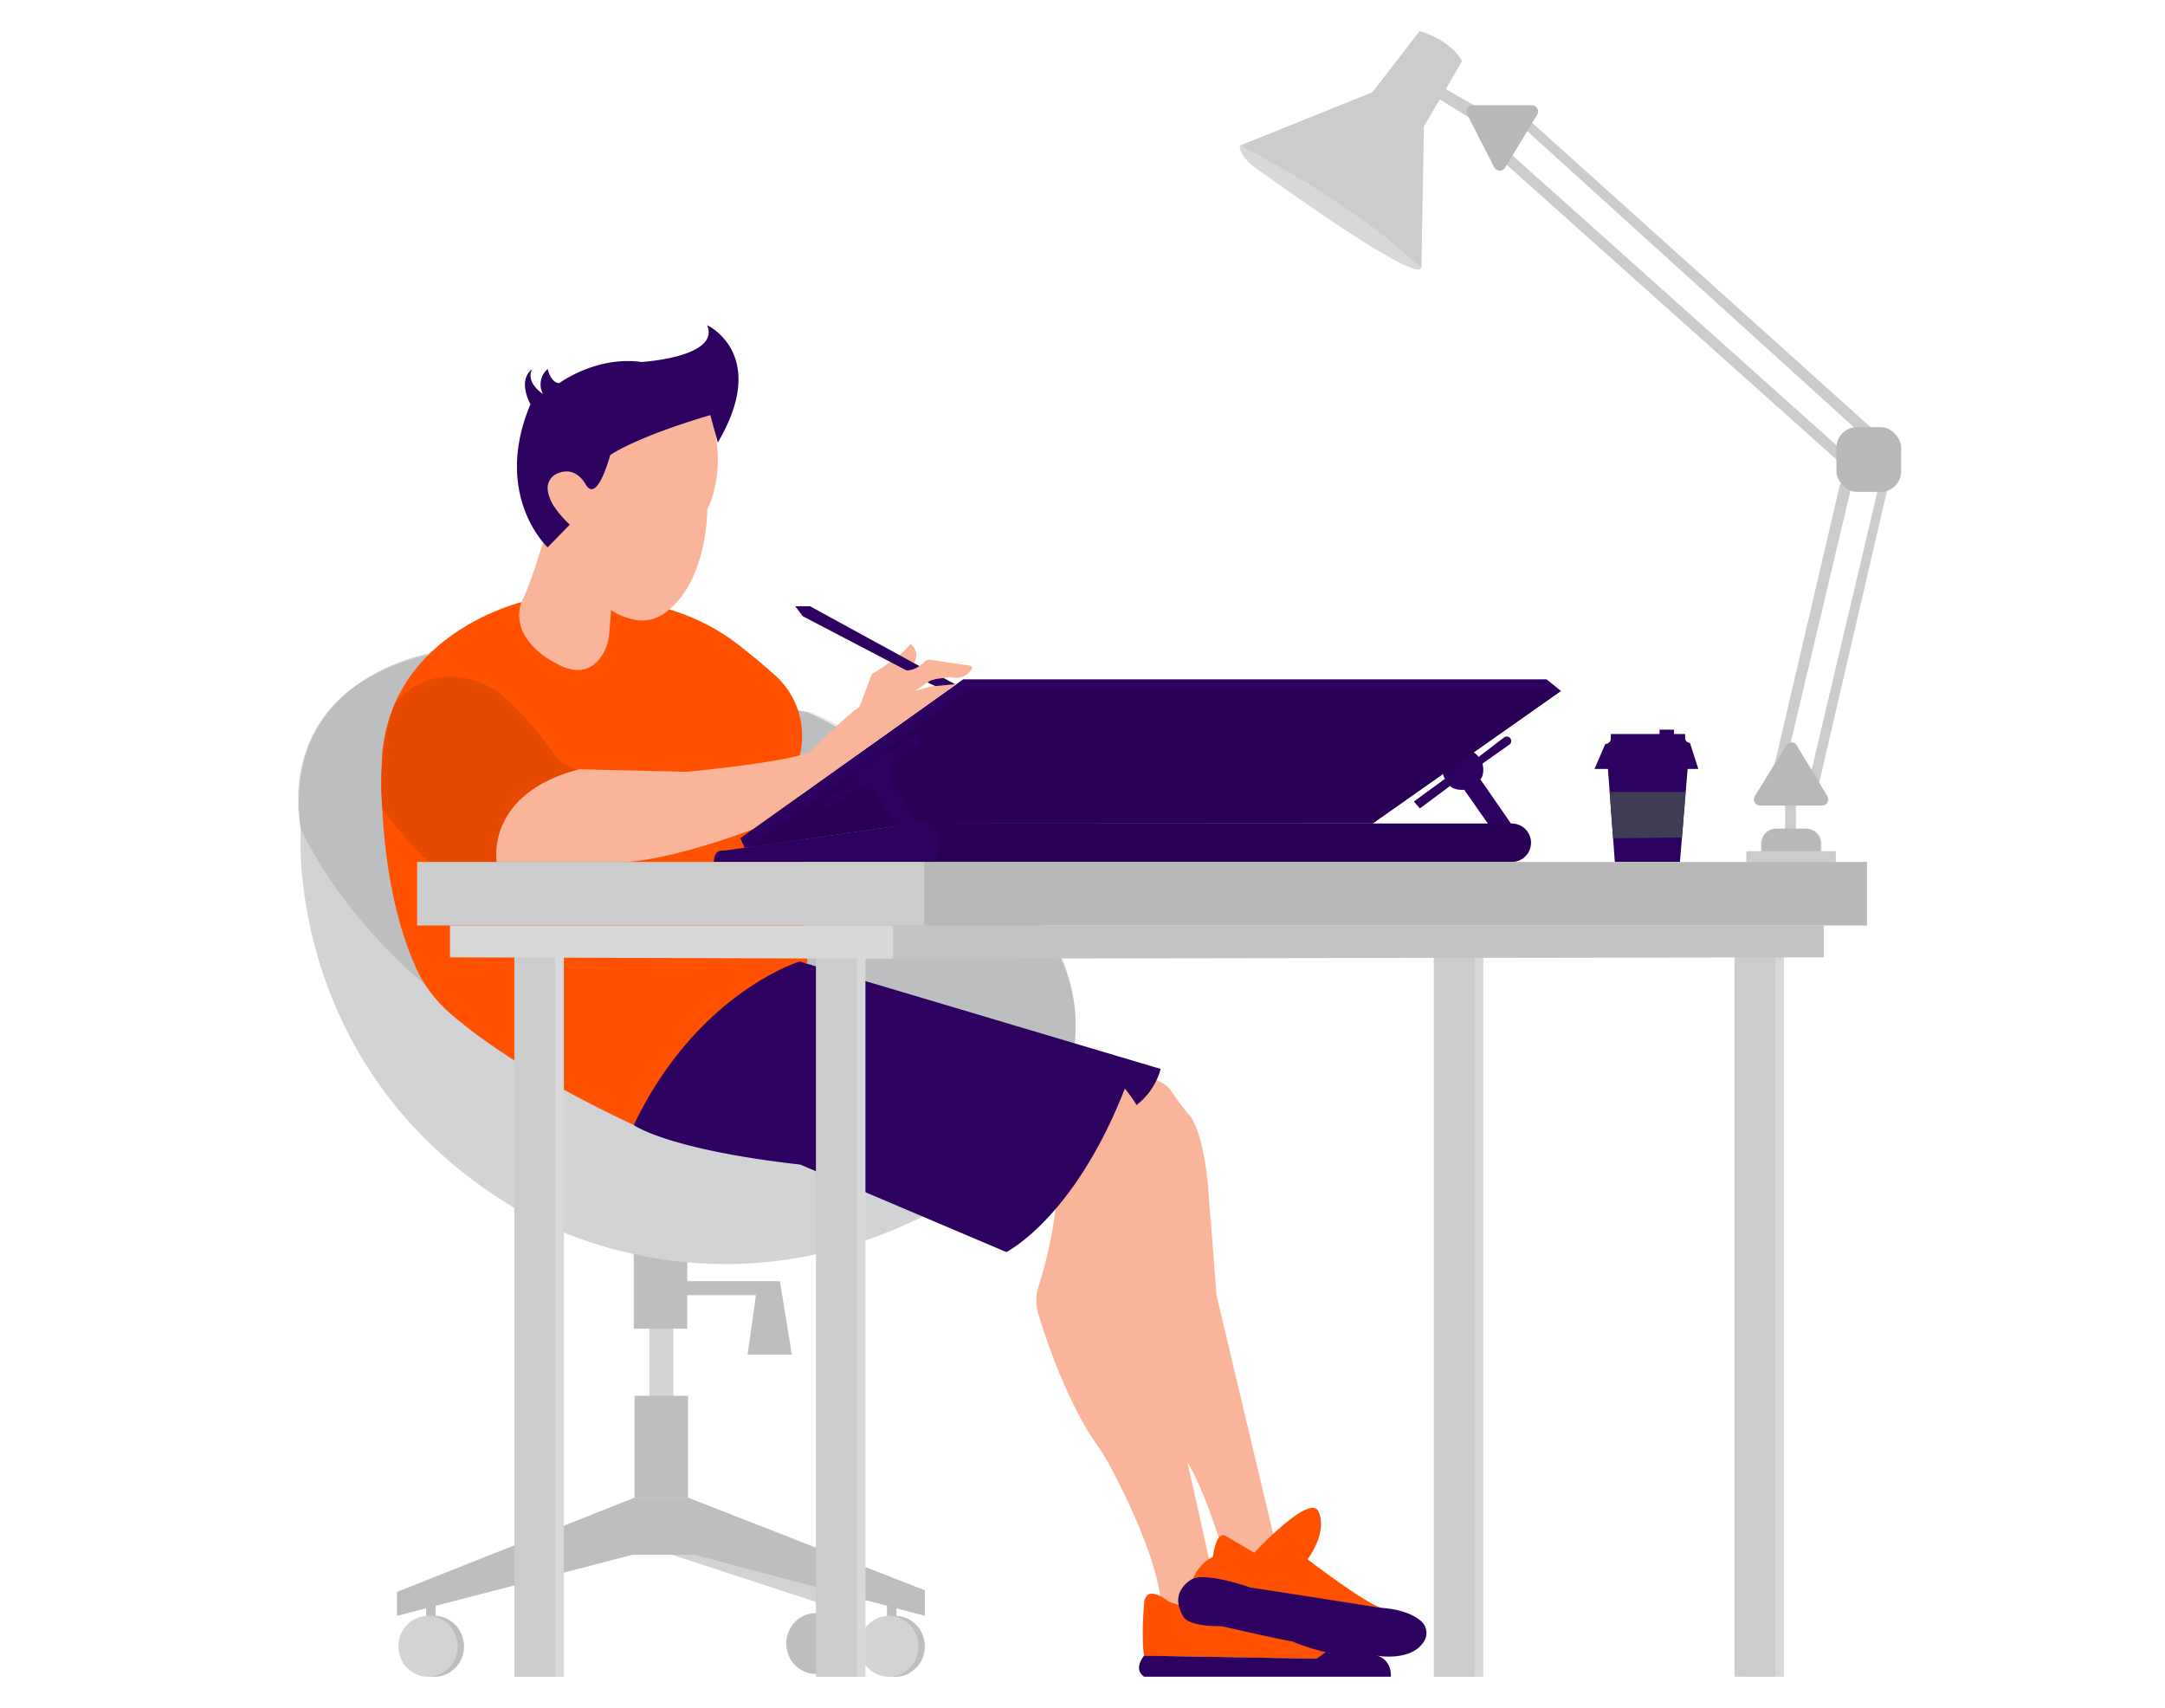  <!DOCTYPE svg PUBLIC "-//W3C//DTD SVG 1.1//EN" "http://www.w3.org/Graphics/SVG/1.1/DTD/svg11.dtd">
<svg id="b82b2812-52d3-4468-9dcb-70dbb603cd17" data-name="Layer 1" xmlns="http://www.w3.org/2000/svg" width="865.76" height="682.89" viewBox="0 0 865.76 682.89">
<defs>
<style xmlns="http://www.w3.org/1999/xhtml">*, ::after, ::before { box-sizing: border-box; }
img, svg { vertical-align: middle; }
</style>
<style xmlns="http://www.w3.org/1999/xhtml">*, body, html { -webkit-font-smoothing: antialiased; }
img, svg { max-width: 100%; }
</style>
</defs>
<ellipse cx="357.97" cy="658.25" rx="11.86" ry="12.18" fill="#bcbec0"/>
<rect x="354.7" y="641.68" width="3.81" height="5.52" fill="#bcbec0"/>
<ellipse cx="355.44" cy="658.25" rx="11.86" ry="12.18" fill="#d1d3d4"/>
<rect x="170.42" y="641.68" width="3.81" height="5.52" fill="#bcbec0"/>
<ellipse cx="173.69" cy="658.25" rx="11.86" ry="12.18" fill="#bcbec0"/>
<ellipse cx="326.28" cy="657.13" rx="11.86" ry="12.18" fill="#bcbec0"/>
<path d="M264.29,620.2l65.63,21.48s-.74-10,0-10.74-65.47-13-65.47-13Z" fill="#d1d3d4"/>
<rect x="259.66" y="529.82" width="9.58" height="30.66" fill="#d1d3d4"/>
<polygon points="316.66 541.64 311.87 512.26 311.87 512.26 303.09 512.26 274.82 512.26 274.82 497.73 253.43 497.73 253.43 531.26 274.82 531.26 274.82 517.85 302.3 517.85 298.94 541.64 316.66 541.64" fill="#bcbec0"/>
<path d="M464.34,641.68c-1.27-17.8-14.42-44.22-20.36-55.33a72.79,72.79,0,0,0-4.88-8c-12.26-17.31-20.59-42.1-23.93-53.23a18.14,18.14,0,0,1,.19-11,166.26,166.26,0,0,0,7.17-34.73l27.32-47S463,449.69,462.7,465.81c0,0,4.91,93.72,11.47,115.85l16.4,73.23Z" fill="#f9b499"/>
<path d="M458.87,430.29s7.92,2.73,9.29,5.74c0,0,6.29,9,7.92,10.38,0,0,4.65,5.46,6.84,26l3.55,45.48L510.24,618l-9.56,6.6-12.3-6.6s-9.29-30.29-15.85-36l-20-140.71Z" fill="#f9b499"/>
<rect x="576.78" y="381.32" width="16.37" height="289.1" fill="#d8d8d8"/>
<rect x="697.02" y="381.28" width="16.37" height="289.1" fill="#d8d8d8"/>
<rect x="573.35" y="381.32" width="16.37" height="289.1" fill="#ccc"/>
<rect x="693.58" y="381.28" width="16.37" height="289.1" fill="#ccc"/>
<path d="M177.26,260.13s-65.62,7.66-57,71.37c0,0-7.19,95.81,85.27,151.38,0,0,73.29,48.38,163.83,3.35,0,0,64.91-27.51,60.6-81.56a64.23,64.23,0,0,0-13.18-33.82C401,350.23,360.06,300.26,322.6,284.7Z" fill="#d1d3d4"/>
<path d="M170.74,394.36s-32.19-25.25-50.48-62.86c0,0-14.74-58.89,59.5-71.37L323.49,284.7s37,9.54,97.31,90c0,0,41.55,67.49-50.35,111.56l-49.56-20.6s-55.33-6.7-66.87-15.81C254,449.82,188.49,420.82,170.74,394.36Z" opacity="0.1"/>
<path d="M322.89,384.91c-42.39,13.42-69.46,64.91-69.46,64.91-40.24-18.81-62.49-35.19-73.32-44.56a53.61,53.61,0,0,1-14-18.82c-16.31-36.89-13.33-84.4-13.33-84.4,4.08-50.3,57.73-61.79,57.73-61.79s22.9-2.31,45.21.82a84.45,84.45,0,0,1,39.92,17c4,3.13,8.89,7.1,14.26,11.9a32.54,32.54,0,0,1,10.31,30.25c-.48,2.51-1,4.85-1.52,6.67" fill="#ff5100" data-primary="true"/>
<polygon points="158.74 646.07 158.74 636.49 253.75 598.8 275.14 598.8 369.84 635.85 369.84 646.07 277.7 621.64 252.95 621.64 158.74 646.07" fill="#bcbec0"/>
<rect x="209.12" y="381.32" width="16.37" height="289.1" fill="#d8d8d8"/>
<path d="M402.41,500.6s27.07-13.33,47.42-65.39c0,0,3.92,5,4.64,6.63a27.17,27.17,0,0,0,9.66-14.45L319.78,384.44s-41,12.45-66.35,65.38c0,0,13.41,9.82,66.59,15.81Z" fill="#2c0160" data-secondary="true"/>
<path d="M467.56,640.48s-9.82-8.14-10.06,1.2c0,0-1.2,12.69,0,20.36l69,1.19s2.81-2.32,4-2.55Z" fill="#ff5100" data-primary="true"/>
<path d="M477.14,631.14a16.63,16.63,0,0,1,7.9-8.7s1.23-11.18,5.53-8.07l11,6.47s21.08-22.76,25.39-17c0,0,4.79,6.95-4.07,19.64,0,0,24.54,18.76,30,19.48,0,0-44.89-6.54-52.8-8.22C500.13,634.73,482.17,628.74,477.14,631.14Z" fill="#ff5100" data-primary="true"/>
<path d="M457.5,662s-4.55,5.28,0,8.39h98.68s.72-6.24-5.27-8.39c0,0-8.14,1-20.84-1.44l-3.59,2.63Z" fill="#2c0160" data-secondary="true"/>
<path d="M477.14,631.14s-10.08,4.71-4.08,14.93c0,0,1,4.29,15.58,4.14,0,0,18.24,4.24,28.16,6.12,0,0,19.18,8.25,34.11,5.71,0,0,13.61,2.38,18.58-5.83a6.25,6.25,0,0,0-1.2-8c-2.51-2.22-7.23-4.71-15.94-5.35l-52.22-8.14S483.13,628.74,477.14,631.14Z" fill="#2c0160" data-secondary="true"/>
<path d="M358.5,330.22l2.23,3.68a7.15,7.15,0,0,1,6.71-4.63l181.55-.1,28.14-19.8a3,3,0,0,0,.73,2l-12.46,9.1,2.4,2.76,12.09-9c1.68,1.91,5.63,1.55,5.63,1.55L595.7,330.3h9.22L592,311.62c1.91-2.15.84-6.33.84-6.33l10.72-7.55a1.78,1.78,0,0,0,.49-2.4h0a1.78,1.78,0,0,0-2.6-.48l-10.17,7.78a6.94,6.94,0,0,0-2-1.82l34.91-24.57-5.75-4.63H385.17l-89.1,63.48,1.68,3.85Z" fill="#2c0160" data-secondary="true"/>
<path d="M637.62,307.45h41.51L675.78,297h0a1.92,1.92,0,0,1-1.92-1.91v-1.6h-29.7v1.76a2.23,2.23,0,0,1-2.23,2.23h0Z" fill="#2c0160" data-secondary="true"/>
<rect x="663.64" y="291.74" width="5.75" height="2.71" fill="#2c0160" data-secondary="true"/>
<polygon points="642.89 305.95 645.76 344.63 671.79 344.63 674.98 305.95 642.89 305.95" fill="#2c0160" data-secondary="true"/>
<polygon points="672.6 334.84 645.06 335.18 643.68 316.64 674.02 316.64 672.6 334.84" fill="#3f3d56"/>
<rect x="698.34" y="340.32" width="35.78" height="4.3" fill="#ccc"/>
<rect x="713.87" y="321.42" width="4.28" height="12.15" fill="#ccc"/>
<polygon points="723.68 311.06 751.47 193.54 755.22 193.54 726.96 315.21 723.68 311.06" fill="#ccc"/>
<polygon points="735.82 193.54 740.61 193.54 712.59 311.62 708.75 309.46 735.82 193.54" fill="#ccc"/>
<polygon points="736.78 185.88 601.69 65.16 603.92 61.33 743.16 185.88 736.78 185.88" fill="#ccc"/>
<polygon points="610.31 52.07 743.16 172.46 749.87 172.46 610.31 46.96 610.31 52.07" fill="#ccc"/>
<path d="M495.82,58.21s-1.15,4.37,8.92,10.84c.44.28.86.56,1.27.86,6.3,4.55,59.23,42.59,62.39,37.4C568.4,107.31,540.61,75.7,495.82,58.21Z" fill="#d8d8d8"/>
<path d="M198.63,276.25s-22.69-15.74-40.69,5.05c0,0-7.41,17.92-5,41.95,0,0,12.67,17.83,19.19,21.38h26.52s-5.22-26.34,33-37.05a13.77,13.77,0,0,1-9.62-5.49S210.36,285.19,198.63,276.25Z" fill="#ff5100" data-primary="true"/>
<path d="M198.63,276.25s-22.69-15.74-40.69,5.05c0,0-7.41,17.92-5,41.95,0,0,12.67,17.83,19.19,21.38h26.52s-5.22-26.34,33-37.05a13.77,13.77,0,0,1-9.62-5.49S210.36,285.19,198.63,276.25Z" opacity="0.1"/>
<path d="M243.84,344.63H198.63s-4.79-27.21,33-37.05l43.15,1s41.84-3.91,49.51-8.22c0,0,12.45-12.94,19.4-17.73l5-13.17s11.3-6.47,15.37-12c0,0,3.83,2.4,1.67,7.19,0,0-1.67,3.47-4.43,3.71a13.79,13.79,0,0,0,8.75-4.07,3.5,3.5,0,0,1,2.75-.36l15.07,2.21a.93.93,0,0,1,.67,1.39c-1,1.65-3.34,4.28-8.51,3.26l-5.66.62a6.76,6.76,0,0,0-3.09,1.15L366,276.25l5.45-1.61a4.36,4.36,0,0,1,.94-.19l10.14-.95L301,331.59S263.15,346.25,243.84,344.63Z" fill="#f9b499"/>
<rect x="205.69" y="381.32" width="16.37" height="289.1" fill="#ccc"/>
<path d="M209,252.42a15.65,15.65,0,0,1,.33-13.51c1.5-3,4-9.26,7.83-22.25l4.69-14.38s-6.57-7.2,0-12.83c0,0,6.88-4.06,12.2,3.76,0,0,1.25,5,5.32.31A38.4,38.4,0,0,0,244.06,182s11.88-8.45,40-15.95c0,0,7.51,18.76-1.25,37.84,0,0,.26,29.27-17.37,41.51a15.2,15.2,0,0,1-12,2.3,24.3,24.3,0,0,1-9.06-3.77l-.73,9.28a19.16,19.16,0,0,1-2.89,8.84c-3,4.62-8.83,9.09-19.52,2.52C221.23,264.52,212.75,260.53,209,252.42Z" fill="#f9b499"/>
<path d="M219,218.85s-22.21-20.64-6.88-57.23c0,0-5.4-9.39.74-14.08,0,0-3.25,4.69,4.26,10a8.14,8.14,0,0,1,1.88-10s1.25,5.63,4.69,5.63c0,0,14.7-10.94,32.84-8.44,0,0,31.59-1.88,26.27-14.7,0,0,25.07,11.57,4.25,46.91l-3-10.94s-27.27,7.68-40,15.95c0,0-5.09,19.31-9.72,12,0,0-3.85-8.09-11.61-4.57A6.3,6.3,0,0,0,219,195c0,3.13,1.72,8,8.84,14.79Z" fill="#2c0160" data-secondary="true"/>
<rect x="329.71" y="381.32" width="16.37" height="289.1" fill="#d8d8d8"/>
<rect x="326.28" y="381.32" width="16.37" height="289.1" fill="#ccc"/>
<polygon points="179.94 382.77 179.94 370.04 356.85 370.04 729.35 370.04 729.35 382.77 357.14 383.33 179.94 382.77" fill="#d8d8d8"/>
<polygon points="357.14 383.33 357.14 370.04 729.35 370.04 729.35 382.77 357.14 383.33" opacity="0.1"/>
<rect x="253.75" y="558.09" width="21.39" height="40.72" fill="#bcbec0"/>
<ellipse cx="171.16" cy="658.25" rx="11.86" ry="12.18" fill="#d1d3d4"/>
<path d="M300,338.64l86.8-62.39H624.2L549,329.17l-179,.1s-7.36-.88-9.28,4.63l-2.23-3.68Z" fill="#2c0160" data-secondary="true"/>
<path d="M300,338.64l86.8-62.39H624.2L549,329.17l-179,.1s-7.36-.88-9.28,4.63l-2.23-3.68Z" opacity="0.1"/>
<path d="M340.53,309.69s-1.39,1.52.76,2.24l-11.13,7.95a1.86,1.86,0,0,0-.43,2.6h0a1.86,1.86,0,0,0,2.6.41l11.32-8.31a9.63,9.63,0,0,0,9.4.09s4.65-1.85,3.46-8.88l10.65-8.1a2.05,2.05,0,0,0,.55-2.87h0a2,2,0,0,0-2.95-.46l-10.25,7.92c.08-.65-.33-1.92-1.74-1.39Z" fill="#2c0160" data-secondary="true"/>
<polygon points="348.73 315.06 361.69 335.49 367.44 329.27 354.99 310.11 348.73 315.06" fill="#2c0160" data-secondary="true"/>
<path d="M367.44,329.27H604.55a7.68,7.68,0,0,1,7.68,7.68h0a7.68,7.68,0,0,1-7.68,7.68H367.44Z" fill="#2c0160" data-secondary="true"/>
<path d="M367.44,329.27H604.55a7.68,7.68,0,0,1,7.68,7.68h0a7.68,7.68,0,0,1-7.68,7.68H367.44Z" opacity="0.1"/>
<path d="M289.6,340.12s-4.31-.81-4.07,4.51h86.22s5.75-2.11,4.07-9.53c0,0-1.19-6.79-8.38-5.83a7.53,7.53,0,0,0-6.71,4.63l-2.23-3.68Z" fill="#2c0160" data-secondary="true"/>
<polygon points="166.82 344.63 166.82 370.04 370.93 370.04 746.58 370.04 746.58 344.63 369.09 344.63 166.82 344.63" fill="#ccc"/>
<rect x="369.62" y="344.63" width="376.96" height="25.41" opacity="0.1"/>
<path d="M592.83,44.08l-14.69-8.49,6.54-11.15s-3.59-7.9-17-12L548.76,36.9,495.82,58.21s43.35,21.08,72.58,49.1l1-56.76,6.36-10.82,15,9.38Z" fill="#ccc"/>
<path d="M601.87,67,614.7,45.86a2.47,2.47,0,0,0-2.1-3.75l-23.73,0a2.47,2.47,0,0,0-2.22,3.54l10.88,21.23A2.47,2.47,0,0,0,601.87,67Z" fill="#ccc"/>
<path d="M601.87,67,614.7,45.86a2.47,2.47,0,0,0-2.1-3.75l-23.73,0a2.47,2.47,0,0,0-2.22,3.54l10.88,21.23A2.47,2.47,0,0,0,601.87,67Z" opacity="0.1"/>
<path d="M710.37,331.32h12a6,6,0,0,1,6,6v3.05a0,0,0,0,1,0,0H704.42a0,0,0,0,1,0,0v-3.05A6,6,0,0,1,710.37,331.32Z" fill="#ccc"/>
<path d="M710,331.32h12a6,6,0,0,1,6,6v3.05a0,0,0,0,1,0,0H704.08a0,0,0,0,1,0,0v-3.05A6,6,0,0,1,710,331.32Z" opacity="0.1"/>
<path d="M703.8,322.08h24.77a2.46,2.46,0,0,0,2.11-3.74L718.43,298a2.46,2.46,0,0,0-4.17-.07l-12.52,20.32A2.46,2.46,0,0,0,703.8,322.08Z" fill="#ccc"/>
<path d="M704,322.08h24.77a2.47,2.47,0,0,0,2.11-3.74L718.59,298a2.47,2.47,0,0,0-4.18-.07l-12.52,20.32A2.46,2.46,0,0,0,704,322.08Z" opacity="0.1"/>
<rect x="734.38" y="170.79" width="25.87" height="25.87" rx="8.21" fill="#ccc"/>
<rect x="734.38" y="170.79" width="25.87" height="25.87" rx="8.21" opacity="0.1"/>
<path d="M362.61,268.11,321,246.38l-3-4h5.9l43.75,23.93A9.8,9.8,0,0,1,362.61,268.11Z" fill="#2c0160" data-secondary="true"/>
<path d="M370.92,272.87l3.11,1.45,7.89-.75-4.52-2.46S372.52,271.27,370.92,272.87Z" fill="#2c0160" data-secondary="true"/>
</svg>